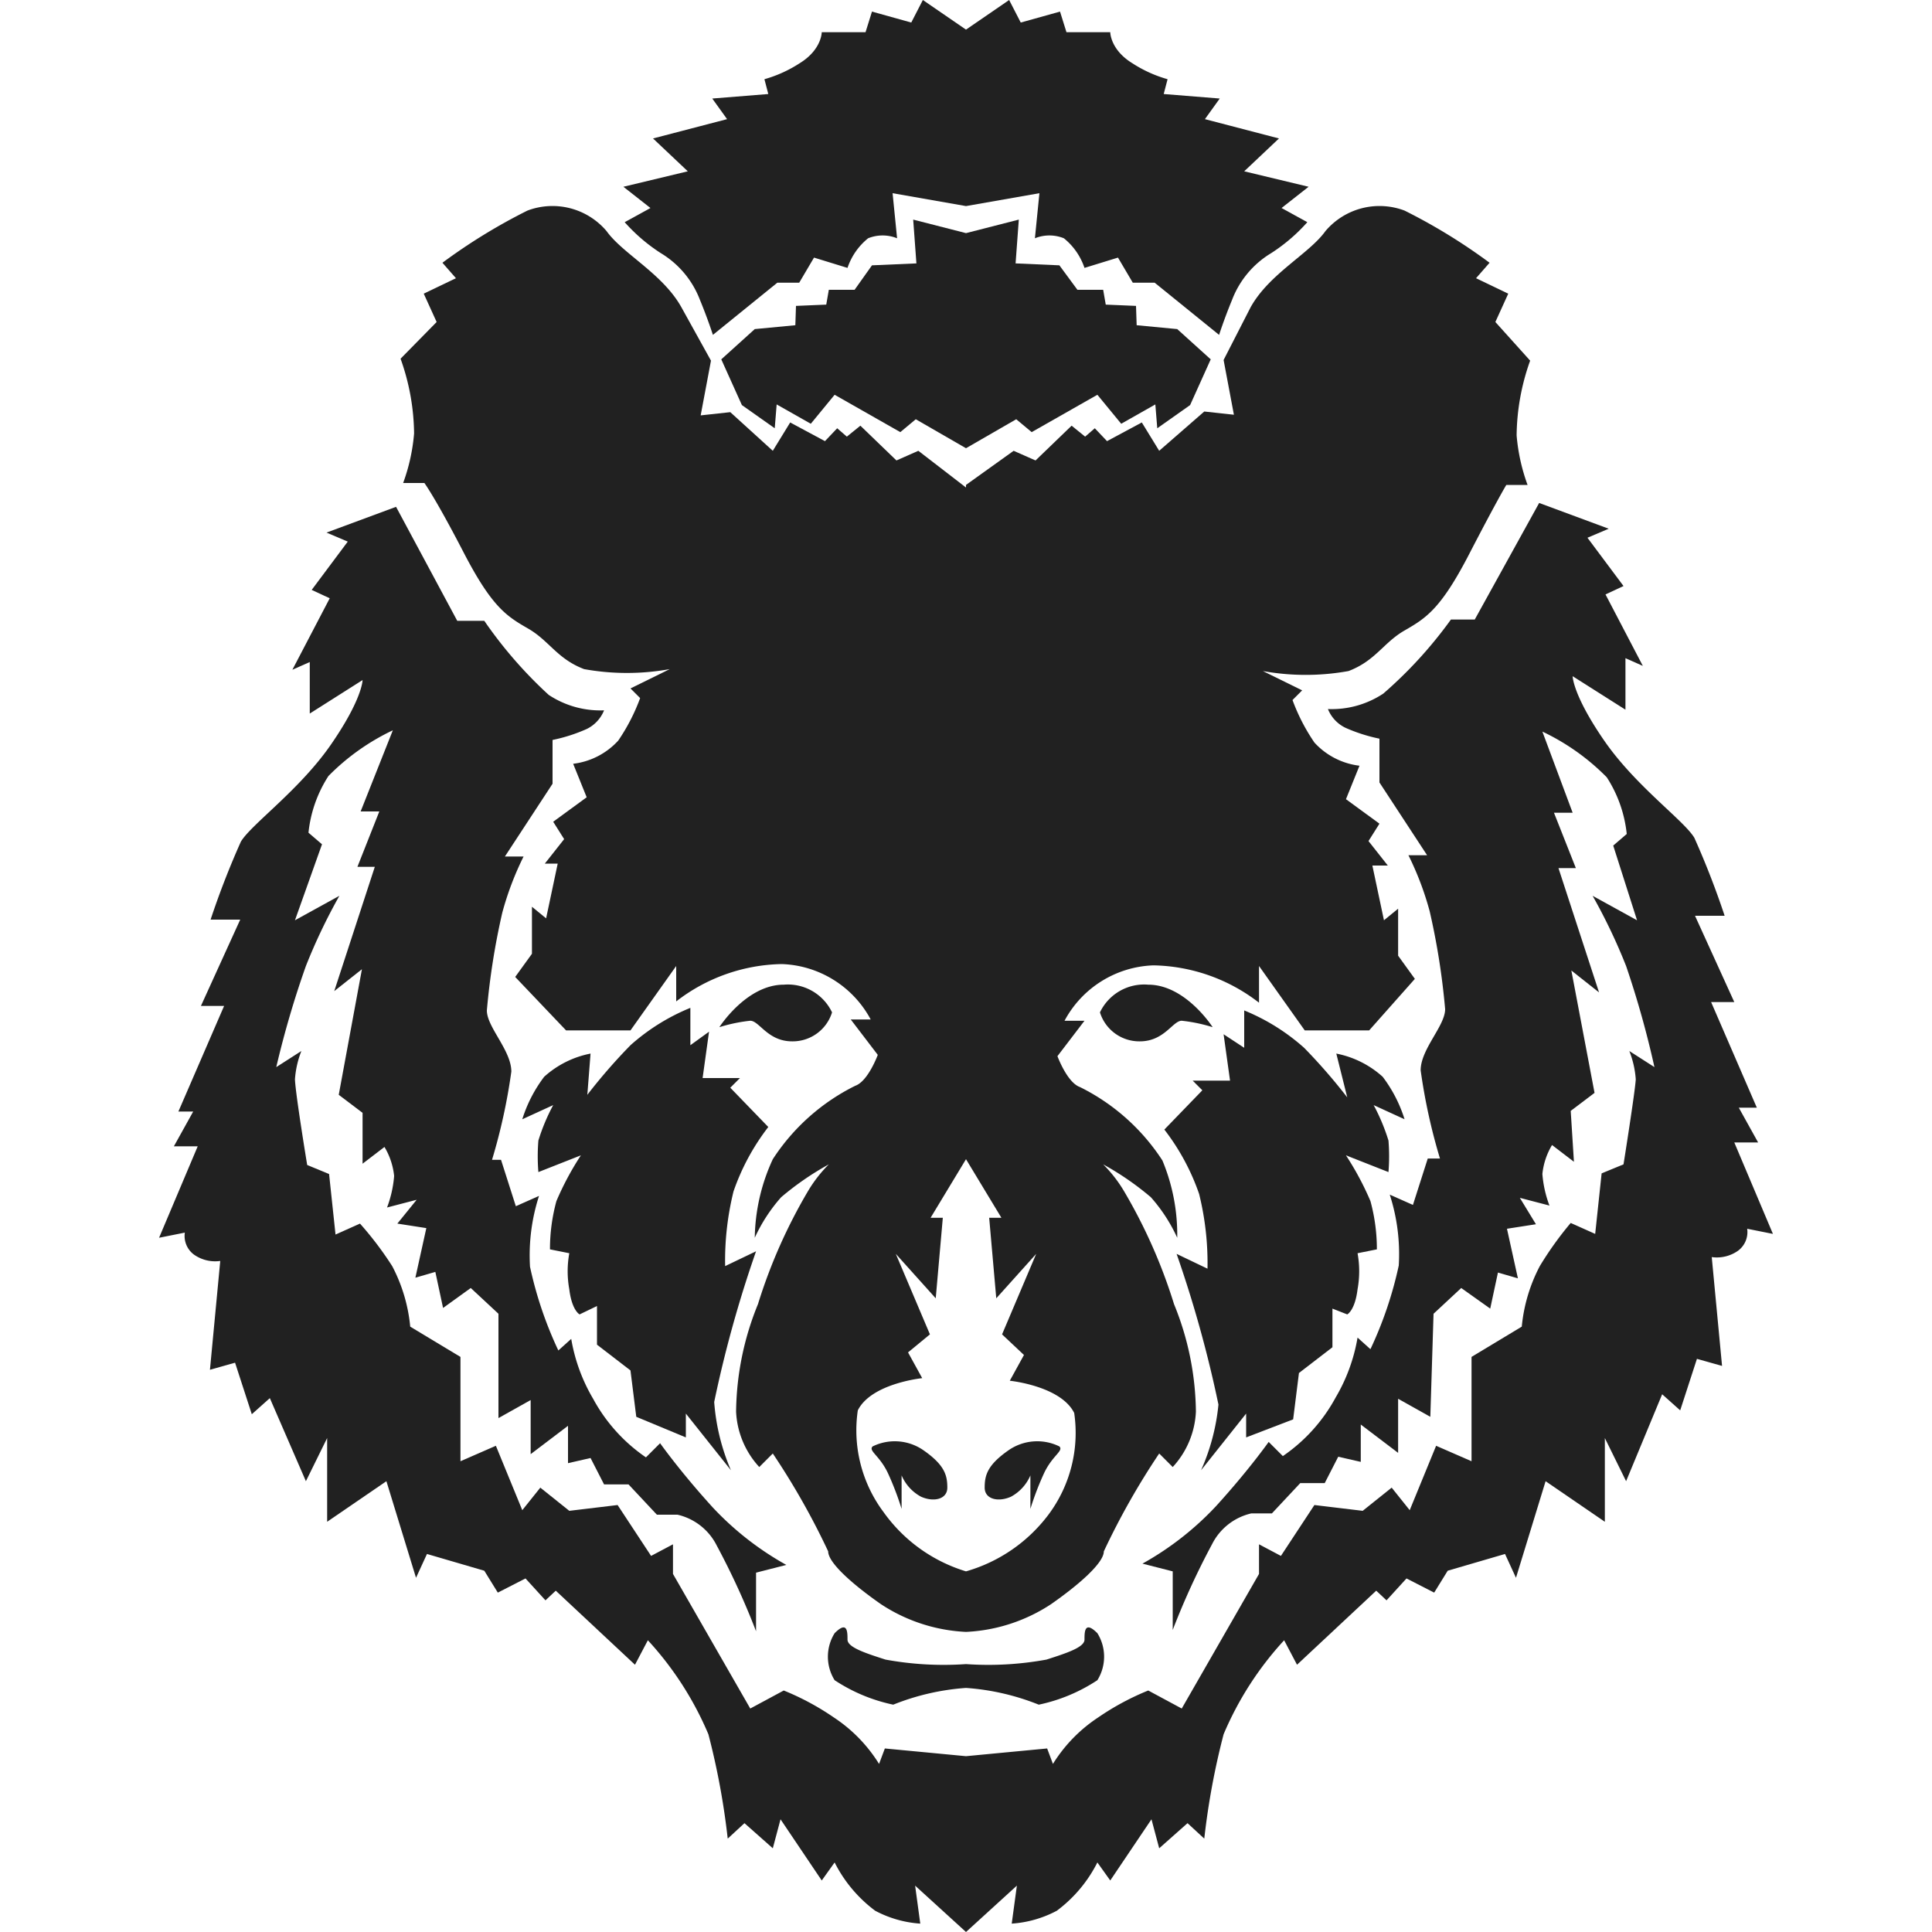 <svg xmlns="http://www.w3.org/2000/svg" viewBox="0 0 30 30"><path d="M17.08,15.72a.64.64,0,0,0,.62.45c.38,0,.51-.32.65-.32a2.49,2.49,0,0,1,.48.1s-.42-.66-1-.66A.76.76,0,0,0,17.08,15.72Z" transform="translate(0)" fill="#212121"/><polygon points="15 3.62 15.82 3.41 15.77 4.09 16.45 4.12 16.73 4.5 17.13 4.5 17.17 4.73 17.64 4.75 17.65 5.05 18.28 5.11 18.8 5.58 18.48 6.29 17.97 6.65 17.94 6.28 17.41 6.58 17.04 6.13 16.02 6.71 15.78 6.51 15 6.96 15 3.62" fill="#212121"/><path d="M16.14,3,15,3.2V.46L15.67,0l.18.35.61-.17.1.32h.68s0,.27.34.48a2,2,0,0,0,.55.25l-.06.23.87.07-.23.32,1.15.3-.54.51,1,.24-.42.33.4.22a2.71,2.71,0,0,1-.56.48,1.45,1.45,0,0,0-.61.73c-.12.29-.2.54-.2.54l-1-.81-.34,0L17.36,4l-.52.16a1,1,0,0,0-.32-.46.6.6,0,0,0-.45,0Z" transform="translate(0)" fill="#212121"/><path d="M15.29,23.1c0,.18.21.23.41.14a.68.68,0,0,0,.3-.33v.52a4.54,4.54,0,0,1,.21-.55c.13-.28.31-.35.24-.42a.78.78,0,0,0-.79.06C15.33,22.75,15.29,22.91,15.29,23.1Z" transform="translate(0)" fill="#212121"/><path d="M15,25.84a5,5,0,0,0,1.25-.07c.31-.1.59-.19.59-.31s0-.3.2-.1a.69.69,0,0,1,0,.73,2.63,2.63,0,0,1-.91.38A3.73,3.73,0,0,0,15,26.21Z" transform="translate(0)" fill="#212121"/><path d="M15,27.27l1.26-.12.09.24a2.34,2.34,0,0,1,.7-.72,4.06,4.06,0,0,1,.78-.42l.52.28,1.2-2.09,0-.46.34.18.52-.79.75.09.45-.36.28.35.41-1,.55.24V21.07l.78-.47a2.53,2.53,0,0,1,.28-.94,5.25,5.25,0,0,1,.48-.67l.38.17.1-.94.34-.14s.18-1.13.19-1.32a1.47,1.47,0,0,0-.1-.44l.39.25A14.73,14.73,0,0,0,25.25,15a8.87,8.87,0,0,0-.52-1.09l.69.38-.37-1.16.21-.18a2,2,0,0,0-.31-.88,3.51,3.51,0,0,0-1-.71l.47,1.26-.29,0,.34.86h-.27l.63,1.93-.43-.34.36,1.9-.37.28.05.79-.34-.26a1.09,1.09,0,0,0-.15.45,1.77,1.77,0,0,0,.11.49l-.46-.12.25.41-.45.07.17.77-.31-.09-.12.56L22.69,20l-.43.4L22.21,22l-.5-.28v.84l-.58-.44v.58l-.35-.08-.21.41h-.38l-.44.47h-.32a.91.91,0,0,0-.61.48,11.7,11.7,0,0,0-.61,1.33v-.91l-.47-.12a4.68,4.68,0,0,0,1.14-.89c.51-.56.82-1,.82-1l.22.22a2.6,2.6,0,0,0,.82-.91,2.72,2.72,0,0,0,.34-.93l.2.18a6,6,0,0,0,.44-1.3,3,3,0,0,0-.14-1.1l.36.16.23-.72h.19a9,9,0,0,1-.3-1.37c0-.33.38-.69.38-.95a11.08,11.08,0,0,0-.24-1.52,4.72,4.72,0,0,0-.33-.87h.29l-.74-1.13v-.68a2.56,2.56,0,0,1-.53-.17.55.55,0,0,1-.27-.29,1.45,1.45,0,0,0,.86-.24,6.73,6.73,0,0,0,1.05-1.15h.37l1-1.81,1.08.4-.33.14.56.75-.28.13.58,1.11-.27-.12,0,.8-.82-.52s0,.29.49,1,1.24,1.24,1.4,1.51a12.94,12.94,0,0,1,.47,1.21h-.46l.61,1.34-.36,0,.71,1.64H27l.3.54h-.37l.6,1.42-.4-.08a.36.36,0,0,1-.14.34.57.57,0,0,1-.41.1l.16,1.69-.39-.11-.26.8-.28-.25L25.25,23l-.33-.67v1.3L24,23l-.46,1.5-.17-.37-.89.26-.21.34-.43-.22-.31.34-.16-.15-1.23,1.15-.2-.38A5.06,5.06,0,0,0,19,26.93a11.45,11.45,0,0,0-.3,1.62l-.26-.24L18,28.7l-.12-.45-.64.95-.2-.28a2.13,2.13,0,0,1-.63.75,1.74,1.74,0,0,1-.7.2l.08-.59L15,30Z" transform="translate(0)" fill="#212121"/><path d="M18.65,22.83l.7-.88,0,.37.73-.28.09-.72.52-.4v-.6l.23.09s.12-.06.16-.39a1.56,1.56,0,0,0,0-.56l.3-.06a2.83,2.83,0,0,0-.1-.75,4.56,4.56,0,0,0-.38-.71l.66.26a3,3,0,0,0,0-.49,3.07,3.07,0,0,0-.23-.55l.48.22a2.15,2.15,0,0,0-.34-.66,1.5,1.5,0,0,0-.72-.36l.17.68a8.8,8.8,0,0,0-.67-.77,3.22,3.22,0,0,0-.93-.58v.58L19,16.06l.1.72h-.58l.15.15-.59.61a3.5,3.5,0,0,1,.54,1,4.48,4.48,0,0,1,.13,1.16l-.48-.23a18.6,18.6,0,0,1,.65,2.34A3.28,3.28,0,0,1,18.65,22.83Z" transform="translate(0)" fill="#212121"/><path d="M15,25.34a2.62,2.62,0,0,0,1.32-.43c.43-.3.82-.64.82-.82A11.43,11.43,0,0,1,18,22.57l.21.21a1.36,1.36,0,0,0,.36-.86,4.52,4.52,0,0,0-.34-1.67,8.23,8.23,0,0,0-.78-1.76,2.1,2.1,0,0,0-.32-.41,4.48,4.48,0,0,1,.74.51,2.53,2.53,0,0,1,.41.63,3,3,0,0,0-.23-1.2,3.24,3.24,0,0,0-1.28-1.14c-.2-.07-.35-.48-.35-.48l.42-.55-.31,0a1.63,1.63,0,0,1,1.38-.86,2.75,2.75,0,0,1,1.64.58V15l.71,1h1l.71-.8-.26-.36v-.73l-.22.18-.18-.85h.24l-.3-.38.17-.27-.52-.38.21-.52a1.13,1.13,0,0,1-.7-.36,3,3,0,0,1-.34-.66l.15-.15-.61-.3a3.74,3.74,0,0,0,1.33,0c.42-.16.54-.44.87-.63s.56-.33,1-1.18.58-1.08.58-1.08h.33a2.94,2.94,0,0,1-.17-.77,3.54,3.54,0,0,1,.21-1.16L23.22,5l.2-.44-.5-.24.21-.24a8.85,8.85,0,0,0-1.32-.81,1.1,1.1,0,0,0-1.23.32c-.25.35-.87.66-1.16,1.18L19,5.59l.16.85-.46-.05L18,7l-.27-.44-.54.29L17,6.65l-.15.13-.21-.17-.56.54L15.74,7,15,7.53V18l.55.91h-.19l.11,1.25.62-.69-.53,1.25.34.32-.22.4s.79.08,1,.5a2.12,2.12,0,0,1-.4,1.58A2.44,2.44,0,0,1,15,24.4Z" transform="translate(0)" fill="#212121"/><path d="M12.92,15.72a.64.64,0,0,1-.62.45c-.38,0-.51-.32-.65-.32a2.49,2.49,0,0,0-.48.1s.42-.66,1-.66A.76.76,0,0,1,12.92,15.72Z" transform="translate(0)" fill="#212121"/><polygon points="15 3.62 14.18 3.41 14.23 4.09 13.54 4.12 13.27 4.5 12.87 4.5 12.83 4.73 12.36 4.75 12.35 5.05 11.72 5.11 11.2 5.58 11.52 6.29 12.03 6.65 12.06 6.28 12.59 6.58 12.96 6.13 13.98 6.71 14.22 6.51 15 6.96 15 3.62" fill="#212121"/><path d="M13.86,3,15,3.2V.46L14.33,0l-.18.35L13.54.18l-.1.32h-.68s0,.27-.34.48a2,2,0,0,1-.55.25l.06.23-.87.07.23.32-1.15.3.54.51-1,.24.42.33-.4.22a2.71,2.71,0,0,0,.56.48,1.45,1.45,0,0,1,.61.73c.12.29.2.54.2.54l1-.81.34,0L12.64,4l.52.16a1,1,0,0,1,.32-.46.6.6,0,0,1,.45,0Z" transform="translate(0)" fill="#212121"/><path d="M14.71,23.1c0,.18-.21.23-.41.14a.68.68,0,0,1-.3-.33v.52a4.54,4.54,0,0,0-.21-.55c-.13-.28-.31-.35-.24-.42a.78.78,0,0,1,.79.06C14.67,22.75,14.71,22.91,14.71,23.1Z" transform="translate(0)" fill="#212121"/><path d="M15,25.84a5,5,0,0,1-1.25-.07c-.31-.1-.59-.19-.59-.31s0-.3-.2-.1a.69.69,0,0,0,0,.73,2.63,2.63,0,0,0,.91.38A3.73,3.73,0,0,1,15,26.21Z" transform="translate(0)" fill="#212121"/><path d="M15,27.27l-1.26-.12-.09.24a2.34,2.34,0,0,0-.7-.72,4.06,4.06,0,0,0-.78-.42l-.52.28-1.2-2.09,0-.46-.34.18-.52-.79-.75.09-.45-.36-.28.35-.41-1-.55.24V21.07l-.78-.47a2.53,2.53,0,0,0-.28-.94A5.25,5.25,0,0,0,5.59,19l-.38.17-.1-.94-.34-.14S4.59,17,4.58,16.76a1.47,1.47,0,0,1,.1-.44l-.39.25A14.73,14.73,0,0,1,4.75,15a8.87,8.87,0,0,1,.52-1.09l-.69.38L5,13.11l-.21-.18a2,2,0,0,1,.31-.88,3.51,3.51,0,0,1,1-.71L5.6,12.6l.29,0-.34.86h.27l-.63,1.93.43-.34L5.26,17l.37.28,0,.79.34-.26a1.09,1.09,0,0,1,.15.45,1.77,1.77,0,0,1-.11.49l.46-.12L6.17,19l.45.07-.17.77.31-.09.12.56L7.31,20l.43.4,0,1.62.5-.28v.84l.58-.44v.58l.35-.08.21.41h.38l.44.47h.32a.91.91,0,0,1,.61.48,11.7,11.7,0,0,1,.61,1.33v-.91l.47-.12a4.68,4.68,0,0,1-1.14-.89c-.51-.56-.82-1-.82-1l-.22.22a2.6,2.6,0,0,1-.82-.91,2.72,2.72,0,0,1-.34-.93l-.2.18a6,6,0,0,1-.44-1.3,3,3,0,0,1,.14-1.1l-.36.16-.23-.72H7.64a9,9,0,0,0,.3-1.37c0-.33-.38-.69-.38-.95a11.08,11.08,0,0,1,.24-1.52,4.72,4.72,0,0,1,.33-.87H7.84l.74-1.13v-.68a2.56,2.56,0,0,0,.53-.17.55.55,0,0,0,.27-.29,1.45,1.45,0,0,1-.86-.24,6.73,6.73,0,0,1-1-1.15H7.1L6.15,7.87l-1.08.4.33.14-.56.75.28.13L4.54,10.4l.27-.12,0,.8.82-.52s0,.29-.49,1-1.24,1.24-1.4,1.51a12.94,12.94,0,0,0-.47,1.21h.46l-.61,1.34.36,0-.71,1.64H3l-.3.54h.37l-.6,1.42.4-.08a.36.36,0,0,0,.14.34.57.57,0,0,0,.41.1l-.16,1.69.39-.11.26.8.28-.25L4.75,23l.33-.67v1.3L6,23l.46,1.5.17-.37.89.26.21.34.43-.22.31.34.16-.15,1.23,1.15.2-.38A5.06,5.06,0,0,1,11,26.93a11.45,11.45,0,0,1,.3,1.62l.26-.24.44.39.12-.45.64.95.2-.28a2.13,2.13,0,0,0,.63.75,1.74,1.74,0,0,0,.7.2l-.08-.59L15,30Z" transform="translate(0)" fill="#212121"/><path d="M11.35,22.83l-.7-.88,0,.37L9.88,22l-.09-.72-.52-.4v-.6L9,20.41s-.12-.06-.16-.39a1.56,1.56,0,0,1,0-.56l-.3-.06a2.83,2.83,0,0,1,.1-.75,4.56,4.56,0,0,1,.38-.71l-.66.26a3,3,0,0,1,0-.49,3.07,3.07,0,0,1,.23-.55l-.48.22a2.15,2.15,0,0,1,.34-.66,1.5,1.5,0,0,1,.72-.36L9.12,17a8.8,8.8,0,0,1,.67-.77,3.22,3.22,0,0,1,.93-.58v.58l.29-.21-.1.72h.58l-.15.15.59.61a3.5,3.5,0,0,0-.54,1,4.48,4.48,0,0,0-.13,1.16l.48-.23a18.6,18.6,0,0,0-.65,2.34A3.28,3.28,0,0,0,11.35,22.83Z" transform="translate(0)" fill="#212121"/><path d="M15,25.34a2.62,2.62,0,0,1-1.32-.43c-.43-.3-.82-.64-.82-.82A11.43,11.43,0,0,0,12,22.57l-.21.21a1.36,1.36,0,0,1-.36-.86,4.52,4.52,0,0,1,.34-1.67,8.23,8.23,0,0,1,.78-1.76,2.1,2.1,0,0,1,.32-.41,4.48,4.48,0,0,0-.74.51,2.53,2.53,0,0,0-.41.63A3,3,0,0,1,12,18a3.24,3.24,0,0,1,1.28-1.14c.2-.07.35-.48.35-.48l-.42-.55.31,0a1.63,1.63,0,0,0-1.38-.86,2.75,2.75,0,0,0-1.64.58V15l-.71,1h-1L8,15.17l.26-.36v-.73l.22.18.18-.85H8.46l.3-.38-.17-.27.52-.38-.21-.52a1.13,1.13,0,0,0,.7-.36,3,3,0,0,0,.34-.66l-.15-.15.61-.3a3.74,3.74,0,0,1-1.33,0c-.42-.16-.54-.44-.87-.63s-.56-.33-1-1.18S6.59,7.5,6.59,7.5H6.26a2.94,2.94,0,0,0,.17-.77,3.54,3.54,0,0,0-.21-1.16L6.78,5l-.2-.44.5-.24-.21-.24a8.85,8.85,0,0,1,1.32-.81,1.1,1.1,0,0,1,1.23.32c.25.35.87.66,1.16,1.18l.46.83-.16.85.46-.05L12,7l.27-.44.54.29L13,6.65l.15.13.21-.17.56.54L14.26,7l.74.57V18l-.55.91h.19l-.11,1.25-.62-.69.53,1.25L14.1,21l.22.4s-.79.08-1,.5a2.12,2.12,0,0,0,.4,1.58A2.44,2.44,0,0,0,15,24.4Z" transform="translate(0)" fill="#212121"/><rect width="30" height="30" fill="none"/></svg>